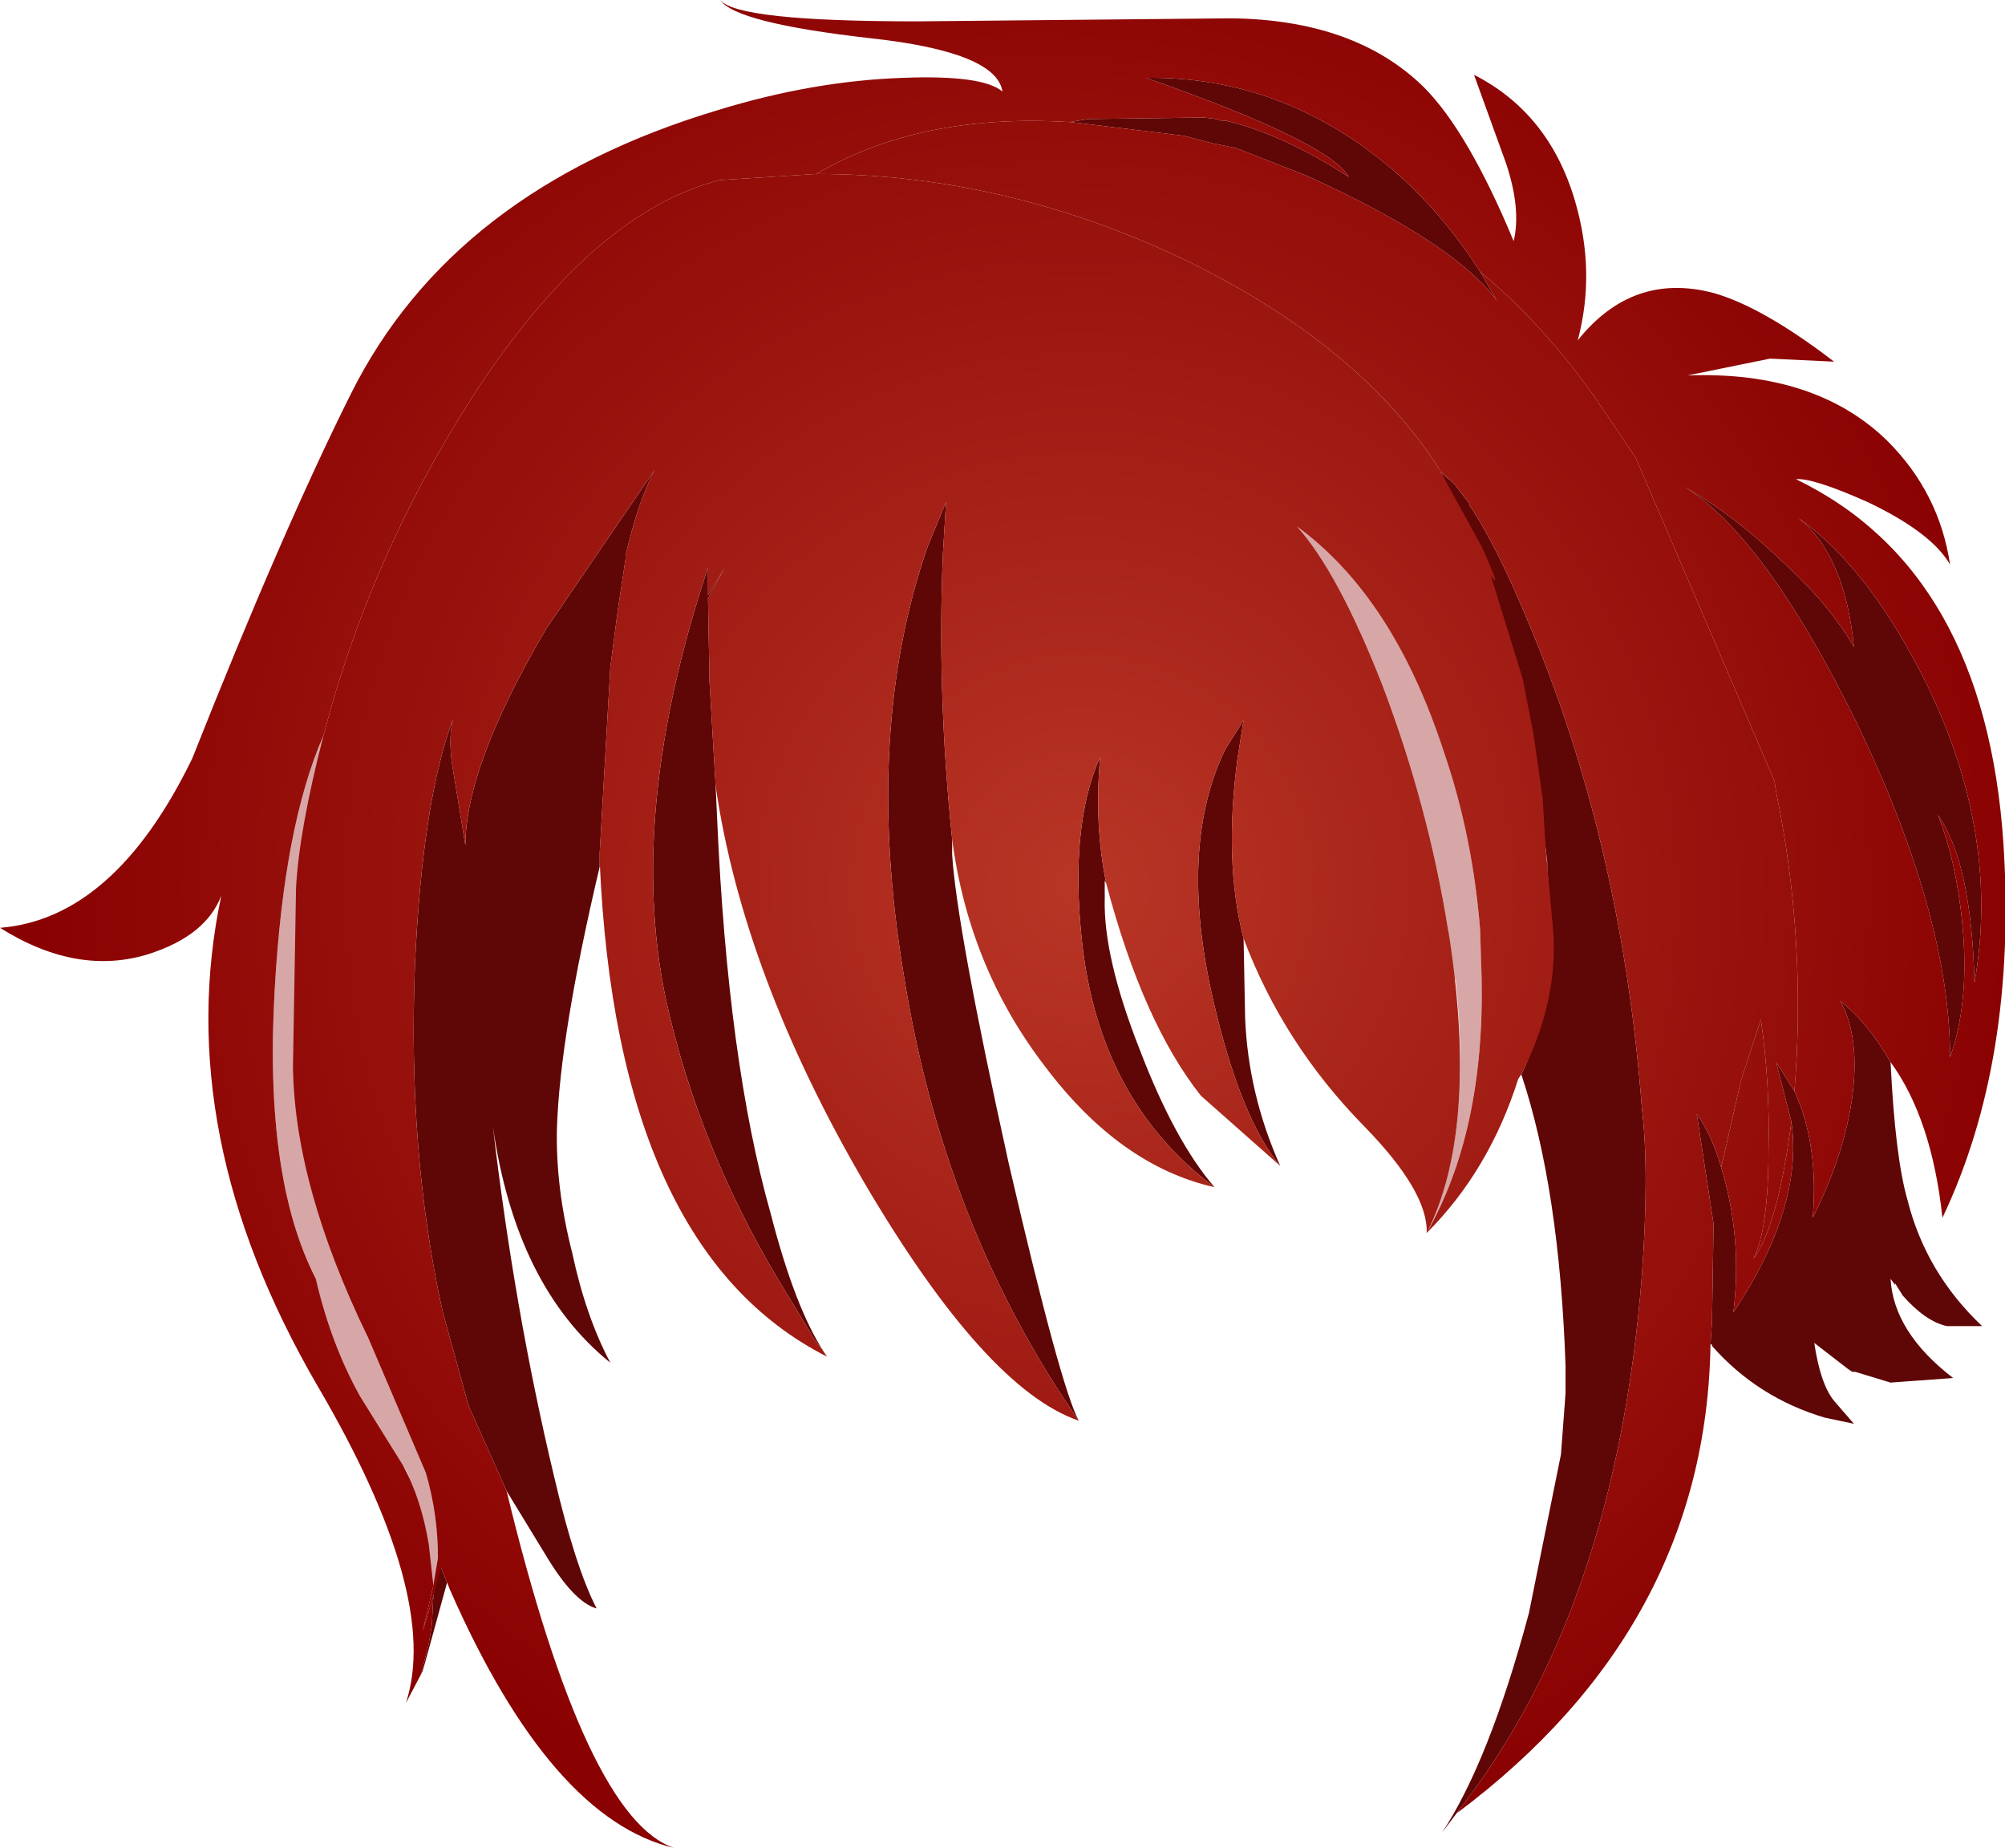 <svg xmlns="http://www.w3.org/2000/svg" xmlns:ffdec="https://www.free-decompiler.com/flash" xmlns:xlink="http://www.w3.org/1999/xlink" ffdec:objectType="frame" width="65.7" height="60.55"><use ffdec:characterId="1" xlink:href="#a" width="65.7" height="60.55"/><defs><radialGradient id="b" cx="0" cy="0" r="819.2" gradientTransform="matrix(-.012 -.038 -.038 .012 26.7 23.65)" gradientUnits="userSpaceOnUse" spreadMethod="pad"><stop offset="0" stop-color="#b83626"/><stop offset="1" stop-color="#890101"/></radialGradient><radialGradient id="c" cx="0" cy="0" r="819.2" gradientTransform="matrix(-.012 -.038 -.038 .012 26.2 23.3)" gradientUnits="userSpaceOnUse" spreadMethod="pad"><stop offset="0" stop-color="#b83626"/><stop offset="1" stop-color="#890101"/></radialGradient><radialGradient id="d" cx="0" cy="0" r="819.2" gradientTransform="matrix(-.012 -.038 -.038 .012 27.7 23.2)" gradientUnits="userSpaceOnUse" spreadMethod="pad"><stop offset="0" stop-color="#b83626"/><stop offset="1" stop-color="#890101"/></radialGradient><g id="a" fill-rule="evenodd"><path fill="#5f0606" d="m35.65 3.9 3.8-.05.4.05.15.05h.15q1.9.45 4.05 1.85-.65-1.15-6.65-3.25 3.75-.05 6.9 2.1 2.35 1.6 4.05 4.25l.55.95q-1.4-1.9-6.25-4.1l-2.3-.9-.75-.15-.95-.25L35.1 4h-.05zM48.7 18.5l-.2-.45-.4-.9.3.75-1.2-2.45.05.05.4.35.5.65v.05q1.05 1.55 2.4 5 2.65 6.8 3.25 14.75.25 2.05 0 5.5-.85 10.9-5.95 17.45l-.6.8q1.55-2.35 2.85-7.2l1.05-5.2.15-2v-.9q-.2-5.8-1.45-9.55 1.2-2.35.85-6.8v-.15l-.15-1.3-.75-4.9q-.1.75-.35-.8zm15.6 11.75q.25 2.55-.4 4.4 0-4.6-3.05-10.95-3-6.1-5.65-7.75 1.65.95 3.15 2.4 1.6 1.45 2.4 2.85-.3-3.05-1.85-4.25 2.35 1.65 4.25 5.5 2.4 4.95 1.55 9.75-.1-3.95-1.2-5.5.6 1.5.8 3.55M61.95 41.9q.1 1.75 2.05 3.25l-2.05.15-1.15-.35h-.1l-.15-.1-1.1-.85q.2 1.35.65 1.9l.65.75-.95-.2q-2.2-.65-3.7-2.35v-.05h-.05l.05-.8.05-3.15-.55-3.6q.5.7.8 1.75.7 2.3.4 4.75 2.3-3.45 1.9-6.25l-.5-1.95.6.95q.8 1.75.6 4.15 1.05-2.1 1.3-4 .25-1.95-.4-3.1.9.7 1.65 2 .15 3.1.55 4.5.6 2.4 2.45 4.15H63.8q-.7-.15-1.45-1l-.25-.4v.05zM47.2 15.45v-.05zM30.9 18.1q-.2 4.55.3 9.4v.5q.15 2.4 1.85 10.1 1.7 7.35 2.3 8.45-4.45-6.4-5.75-14.7-1.3-7.9.8-13.95l.6-1.45zm5.35 10.85-.05-.1v.6q-.05 1.9 1.15 4.95 1.15 3 2.45 4.5-3.8-2.85-4.35-8.1-.4-3.75.6-6-.2 2.2.2 4.15m4.3-4.1q-.45 3.4.2 5.9l.05 2.6q.1 2.5 1.15 4.85-1.3-1.55-2.2-5.45-1.15-5 .4-8.2l.6-.95zM20.5 18.2v.1l-.25 1.65-.25 1.9-.35 6.1v.45q-1.3 5.5-1.4 8.55-.05 1.95.5 4.1.45 2.1 1.25 3.6-3.1-2.5-3.85-7.75.7 6 2 11.45.7 3 1.4 4.35-.75-.2-1.7-1.8l-1.25-2.05-1.25-2.8-.85-3.1q-1.15-5.2-.9-11.4.25-5.35 1.25-8-.15.55-.05 1.4l.45 2.75q0-2.6 2.65-7.1l3.55-5.2q-.55 1.05-.95 2.8m2.7 1.4.05 2.75.2 3.4.05 1.1q.35 7.95 1.75 12.9.8 3.1 1.75 4.55l-.3-.4-.85-1.4q-2.95-4.75-4.05-9.85-1.25-6.1 1.4-14.05v.9l.55-.9zm-8.55 32.25-.7 2.55-.1.35-.05.1.25-1 .1-.6.05-.95.2-1.15.05.2z"/><path fill="#d7a7a7" d="M48.55 31.95V32q.1 5.05-1.8 8.4 1.5-3 .95-8.3-1.65.1-.25-1.65-.65-4.05-2.15-8-1.45-3.7-2.8-5.2 3.15 2.3 4.8 7.35.95 2.75 1.2 5.85zM9.9 30.5l.1-.55q.2 6.65 2.05 13.85l1.9 4.45q.4 1.35.4 2.8l-.15 1.15-.5-2.7v-.1l-.05-.2-.3-.95-.15-.25-1.4-2.25q-.95-1.7-1.45-3.85-1.7-3.3-1.35-9.45.3-5.4 1.6-8.35l-.5 2.8-.1 1.25q-.25 2.2-.25 4.5z"/><path fill="url(#b)" d="M27.3-1.85h.05l3.7.45.95.25.75.15 2.3.9Q39.9 2.1 41.3 4l-.55-.95q2.15 1.8 3.85 4.25l1.25 1.85 4.55 10.6.05.35q1 4.85.6 9.8l-.6-.95.5 1.95q-.45 3.45-1.25 4.5.5-.95.5-3.6.05-2.15-.25-4.25l-.65 2-.65 2.85q-.3-1.05-.8-1.75l.55 3.6-.05 3.15-.05.8q-.15 9.25-8.3 15.35l.1-.15q5.1-6.55 5.95-17.45.25-3.45 0-5.5-.6-7.95-3.25-14.75-1.35-3.45-2.4-5v-.05l-.5-.65-.45-.4v-.05h-.05V9.5q-2.6-4.05-8.35-6.85Q25.15-.15 19-.15q3.4-2 8.3-1.7" transform="translate(7.75 5.85)"/><path fill="url(#c)" d="M27.3-1.85q-4.9-.3-8.3 1.7l-3.15.2Q11.65 1.1 7.7 7.2q-3.35 5.25-4.85 11.05-1.3 2.95-1.6 8.35-.35 6.15 1.35 9.45.5 2.15 1.45 3.85l1.4 2.25q.6 1.1.85 2.6l.15 1.35-.35 1.5.35-1.15-.05.95-.1.6-.25 1-.5.95q1.15-3.5-2.9-10.4Q-2.15 31.3-.5 23.5q-.5 1.3-2.35 1.9-2.35.75-4.9-.85 3.75-.3 6.3-5.55 2.95-7.45 5.2-11.95Q7.1.35 15.8-2.25q3.1-.95 6.05-1.05 2.6-.1 3.25.45-.2-1.3-4.35-1.75-4.4-.5-4.9-1.25.55.7 6.45.7l10.3-.1q4.05.05 6.3 2.25 1.45 1.45 2.95 5.05Q42.1 1 41.6-.5l-1.05-2.9Q43-2.15 43.85.7q.7 2.35.1 4.6 1.8-2.25 4.45-1.55Q50 4.2 52.35 6l-2.1-.1-2.7.55q4.2-.15 6.55 2.15 1.7 1.7 2.05 4.05-.6-1.05-2.7-2.05-1.8-.8-2.35-.75 6.2 3 6.8 11.95.45 7.1-2 12.25-.35-3.25-1.7-5.1-.75-1.3-1.65-2 .65 1.15.4 3.1-.25 1.9-1.3 4 .2-2.4-.6-4.15.4-4.95-.6-9.8l-.05-.35-4.55-10.6L44.6 7.3q-1.7-2.45-3.85-4.25Q39.05.4 36.7-1.2q-3.15-2.15-6.9-2.1 6 2.1 6.65 3.25-2.15-1.4-4.05-1.85h-.15l-.15-.05-.4-.05-3.8.05zM48.65 32.4l.65-2.85.65-2q.3 2.1.25 4.25 0 2.65-.5 3.6.8-1.05 1.25-4.5.4 2.8-1.9 6.25.3-2.45-.4-4.75m7.9-8q-.2-2.05-.8-3.55 1.1 1.55 1.2 5.5.85-4.8-1.55-9.75-1.9-3.85-4.25-5.5 1.55 1.2 1.85 4.25-.8-1.4-2.4-2.85-1.5-1.45-3.15-2.4 2.65 1.65 5.65 7.75 3.05 6.35 3.05 10.95.65-1.85.4-4.4" transform="translate(7.75 5.85)"/><path fill="url(#d)" d="M19-.15q6.15 0 12.05 2.8 5.75 2.8 8.35 6.85v.05h.05v.05l.05.05-.05-.05 1.35 2.45q.7 1.55.3.95l1.05 3.4.35 1.8.3 2.1.1 1.65.25 2.75q.15 2.3-1.05 4.65l-.1.15q-.95 3-3 5.05 1.9-3.35 1.8-8.35l-.05-1.6q-.25-3.1-1.2-5.85-1.65-5.05-4.8-7.35 1.35 1.5 2.8 5.2 1.5 3.95 2.15 8l.05.3q.95 6.3-.75 9.65.05-1.35-2.05-3.5-2.65-2.7-3.95-6.15-.65-2.5-.2-5.9l.2-1.25-.6.95q-1.55 3.2-.4 8.2.9 3.9 2.2 5.45l-2.6-2.3q-1.9-2.4-3.1-6.95-.4-1.95-.2-4.15-1 2.25-.6 6 .55 5.25 4.35 8.1-3.1-.7-5.55-3.95-2.5-3.25-3.05-7.45-.5-4.85-.3-9.4l.1-1.65-.6 1.45q-2.1 6.05-.8 13.95 1.3 8.3 5.75 14.7-3.05-1.05-7-7.75-4-6.85-4.9-13.05l-.2-3.4-.05-2.75.55-1-.55.9v-.9q-2.65 7.95-1.4 14.05 1.1 5.1 4.05 9.85l.85 1.4.3.4.1.15q-6.9-3.5-7.45-16.25v-.25l.35-6.1.25-1.9.25-1.65v-.1q.4-1.75.95-2.8l-3.55 5.2q-2.65 4.5-2.65 7.1l-.45-2.75q-.1-.85.05-1.4-1 2.65-1.25 8-.25 6.2.9 11.4l.85 3.1L8.85 43q2.6 10.75 5.5 11.7-4.05-.95-7.35-8.45l-.3-.75-.25.95-.35 1.15.35-1.5.15-.9q0-1.45-.4-2.8l-1.9-4.45Q1.9 33 1.85 29.1l.1-5.85q.1-1.9.9-5 1.5-5.8 4.85-11.05 3.95-6.1 8.15-7.15z" transform="translate(7.75 5.85)"/></g></defs></svg>